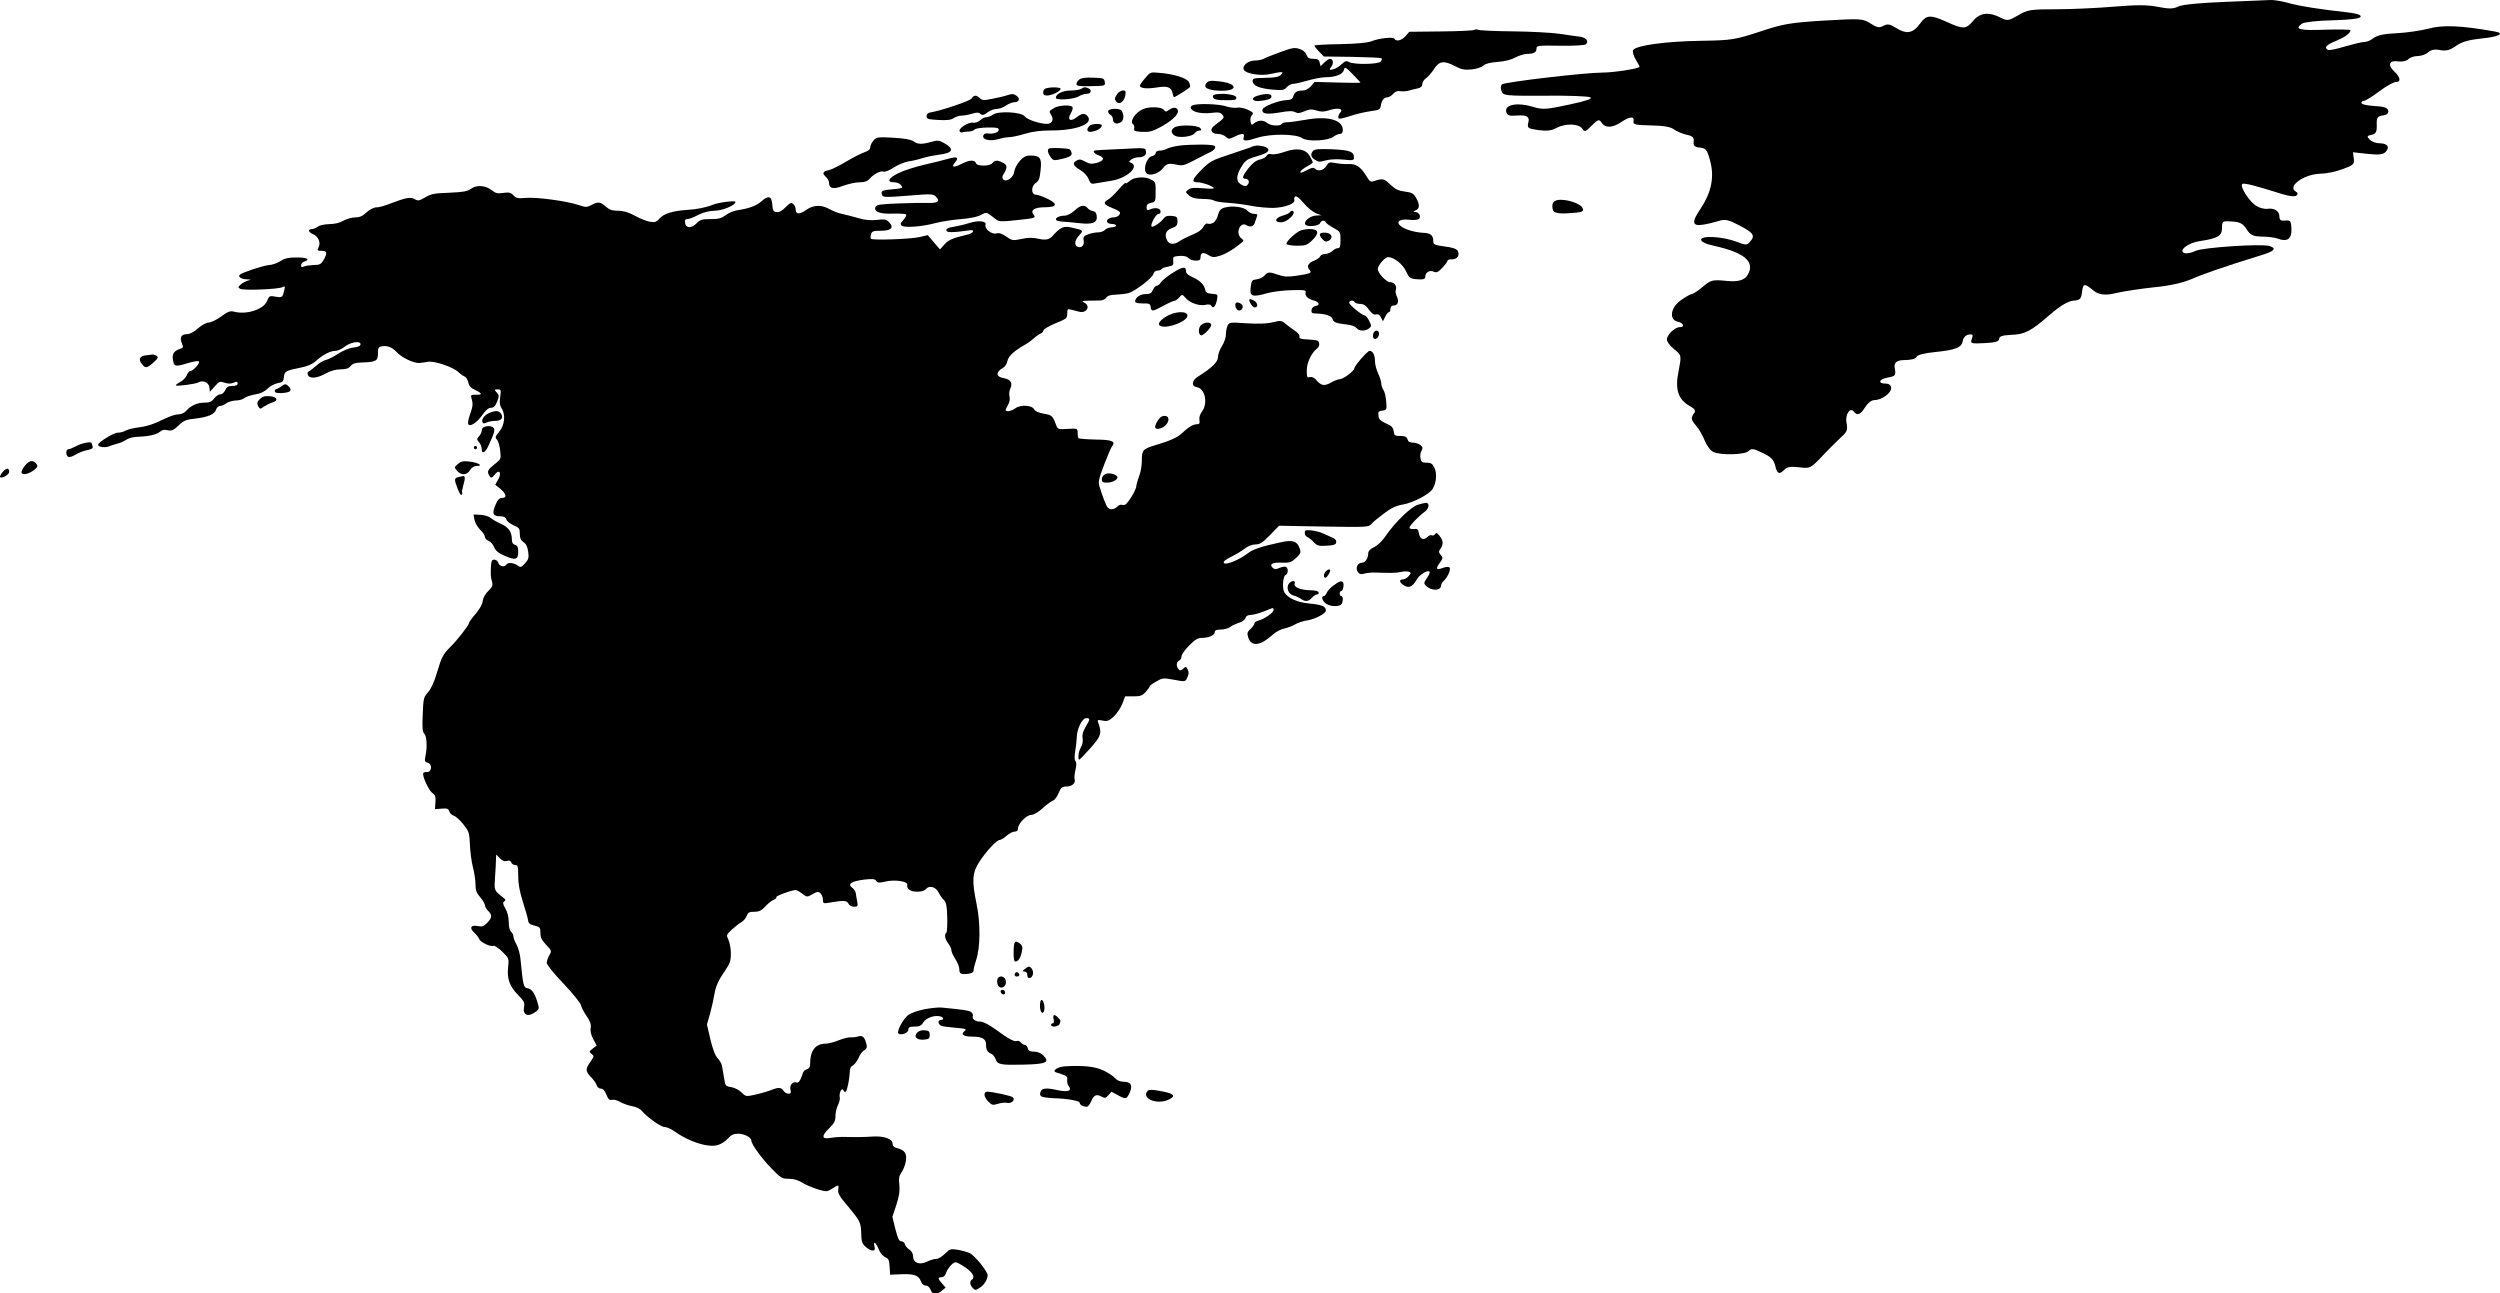 <?xml version="1.0" encoding="UTF-8"?>
<svg id="Calque_2" data-name="Calque 2" xmlns="http://www.w3.org/2000/svg" viewBox="0 0 719 371.99">
  <defs>
    <style>
      .cls-1 {
        stroke-width: 0px;
      }
    </style>
  </defs>
  <g id="Calque_1-2" data-name="Calque 1">
    <g>
      <path class="cls-1" d="M639.84.55c-7.08.27-12.11.75-13.29,1.29-1.49.75-2.67.75-5.9.14-2.99-.61-6.13-.61-12.66-.07-4.72.41-12.27.75-16.67.75-7.24,0-8.26.14-10.93,1.76-2.83,1.63-3.07,1.63-5.11.61-3.3-1.69-5.9-1.36-7.79.95-2.04,2.44-2.83,2.51-7.55.34-4.8-2.17-5.9-2.1-7.79.54-1.97,2.71-3.85,3.05-6.76,1.22-1.81-1.15-2.52-1.29-3.7-.68-1.18.68-1.89.54-3.77-.68-2.2-1.36-2.67-1.42-13.29-.81-9.83.61-11.8.95-18.48,3.18-7,2.3-8.1,2.51-16.91,2.64-10.22.14-18.95,1.36-19.58,2.71-.16.47.16,1.69.79,2.71s1.1,1.9,1.1,2.03c0,.54-7.47,1.69-10.7,1.69-4.95,0-28.08,2.71-28.86,3.39-.39.27-.47,1.15-.16,1.9.47,1.36,1.02,1.42,12.5,1.36,6.53-.07,12.43.14,13.05.47.71.41-1.34,1.08-6.13,2.1-6.61,1.42-7.55,1.49-10.46.61-4.17-1.29-7.94-.68-7.63,1.29.24,1.22.71,1.42,3.54,1.22q3.38-.27,2.91,1.76c-.47,1.9-.31,1.97,2.83,2.44,2.44.34,3.85.14,5.19-.61,2.52-1.36,6.29-1.29,7.39.14.71,1.08.94,1.02,2.75-.81s2.12-1.9,2.83-.88c1.02,1.63,3.15,1.56,5.66-.14,2.44-1.63,3.85-1.76,3.54-.27-.24.95.63,1.15,4.95,1.22,3.62.07,5.74.41,6.68,1.15.87.61,2.52,1.29,3.7,1.56,1.73.34,2.12.81,1.97,1.97s.24,1.56,1.81,1.69c1.73.2,2.12.68,2.99,4.07,1.18,4.54.24,8.88-2.75,13.42-2.75,4-2.52,5.22.71,4.68,1.34-.2,3.46-.75,4.56-1.08,1.65-.54,2.67-.34,5.66,1.22,4.17,2.17,4.8,2.98,3.3,4.68-.94,1.15-1.18,1.15-4.01.07-4.01-1.49-10.14-1.83-10.14-.54,0,.54,1.49,1.29,3.54,1.69,9.12,2.03,12.11,4.68,9.83,8.47q-1.26,2.17-5.82,1.69c-4.33-.41-4.64-.34-7.08,1.69-1.34,1.15-2.83,2.1-3.22,2.1-.31,0-1.73.81-3.07,1.76-2.99,2.1-3.46,5.62-.87,6.17,1.73.41,2.12,1.56.55,1.56-1.42,0-3.7,2.24-3.7,3.59,0,.61.94,1.83,2.12,2.78,2.12,1.69,2.12,1.76,1.26,6.23-1.1,5.29-.16,8.2,3.22,10.1,1.65.95,1.81,1.36,1.02,2.37-.71,1.08-.63,1.63.71,3.18.94,1.02,2.04,3.05,2.6,4.47.55,1.36,1.65,2.85,2.44,3.18,2.2,1.02,9.12.81,10.14-.27.79-.81,1.42-.75,4.01.54,2.36,1.08,3.22,1.97,3.62,3.59.55,2.44,1.18,2.78,2.67,1.22.79-.81,1.89-.95,4.25-.68,3.15.41,3.3.34,6.92-3.52,2.04-2.17,4.56-4.61,5.43-5.42,1.34-1.15,1.65-1.97,1.26-3.86-.47-2.44,1.1-4.68,2.2-3.12.87,1.15,1.89.75,3.15-1.36.71-1.15,1.81-2.03,2.6-2.03,2.12,0,4.88-1.97,4.88-3.46,0-.81-.55-1.29-1.57-1.29-2.44,0-1.89-1.36.71-1.76,2.12-.41,2.28-.61,1.89-2.71q-.47-2.3,2.75-2.3c1.89,0,3.3-.34,3.54-.95.24-.54,2.36-1.08,5.35-1.36,5.98-.61,7.63-1.29,7.94-3.25.16-.88.87-1.63,1.65-1.76,1.18-.2,1.42,0,.94,1.22-.47,1.36-.31,1.42,3.7,1.22,3.07-.14,4.17-.47,4.17-1.22s.94-1.02,3.38-1.15c4.01-.14,5.66-.95,11.32-5.9,2.83-2.44,5.11-3.79,6.61-3.93,1.97-.14,2.28-.54,2.52-2.44.31-2.64.63-2.64,3.38-.41q2.12,1.76,6.29.68c2.36-.54,7.31-1.29,11.09-1.69,4.4-.41,8.18-1.29,10.62-2.3,3.38-1.49,9.36-3.59,20.13-6.91,3.85-1.15,4.56-1.97,2.44-2.64-2.28-.75-19.5.41-21.39,1.42-1.02.54-2.44.81-3.07.61-1.97-.68,1.02-2.98,4.4-3.46,5.11-.75,6.37-1.49,6.37-3.73,0-2.03.16-2.1,2.91-1.9,2.28.14,3.15.61,4.17,2.24,1.1,1.69,1.81,2.03,4.4,2.1,1.65,0,3.7.27,4.4.54,2.83,1.08,4.17.2,4.09-2.64-.08-2.37-.31-2.71-1.81-2.51-1.18.14-1.65-.14-1.65-1.15,0-1.56-1.42-2.51-3.38-2.24-.79.14-2.28-.2-3.22-.81-1.89-1.02-4.88-5.62-4.09-6.3.39-.41,3.46.34,11.4,2.85,2.12.68,3.77.81,4.17.47.47-.41.47-.81-.08-1.08-2.75-1.49,2.12-5.08,7-5.22,1.49,0,4.33-.54,6.29-1.29,3.07-1.08,3.54-1.42,3.3-3.05l-.24-1.83,4.25.47c3.3.34,4.4.2,5.19-.61,1.26-1.36.47-2.44-1.81-2.44-1.02,0-2.28-.47-2.83-1.08-.87-.88-.79-1.08.55-1.36,1.26-.27,1.57-.88,1.49-2.85-.08-2.1.24-2.51,1.73-2.71,1.18-.14,1.73-.61,1.57-1.36-.16-.88-1.26-1.22-4.01-1.36-2.04-.14-3.7-.47-3.7-.88,0-.34.31-.61.71-.61.47,0,2.44-1.22,4.4-2.71s4.17-2.71,4.8-2.71c1.57,0,1.34-1.36-.55-3.12-1.97-1.83-1.26-3.25,1.34-2.78,1.02.14,2.28-.14,2.75-.61.47-.54,1.73-.95,2.75-.95.94,0,2.36-.47,2.99-1.08.87-.75,1.97-.95,3.54-.61,1.65.27,2.75,0,4.48-1.22,1.57-1.15,3.77-1.76,7-2.1,5.19-.47,7.24-1.49,4.25-2.03-9.83-1.76-15.18-1.97-19.27-.81-2.12.54-6.21,1.15-9.04,1.29-3.62.14-5.66.61-6.61,1.36-.71.61-1.89,1.15-2.67,1.15-.71,0-3.22.61-5.58,1.29-2.36.75-4.56,1.15-4.88,1.02-1.26-.68-.55-1.49,2.36-2.64,2.67-1.15,4.01-2.17,4.09-3.05,0-.2-3.38-.27-7.47-.14-7.31.27-8.81-.14-6.45-1.76.55-.41,4.56-.88,8.81-.95,5.03-.14,7.86-.47,8.02-1.02.24-.47-1.02-.95-3.46-1.22-8.02-.88-14.16-1.83-17.46-2.78-1.97-.54-4.25-.88-5.11-.81-.94.07-6.76.27-13.05.54Z"/>
      <path class="cls-1" d="M423.93,8.61c-.23.19-4.47.38-9.49.43l-9.12.1-1.09,1.25c-1.14,1.3-2.69,1.63-3.19.77-.36-.62-4.38-.19-6.66.72-1.09.43-4.24.72-9.03.82-4.01.05-7.34.24-7.34.43s.64.96,1.37,1.73l1.37,1.39,8.03.1c4.42.1,8.26.24,8.48.38s.18.58-.14.96c-.64.82-7.75.96-9.17.14-.73-.43-1.14-.29-2.14.67-.64.62-1.78,1.34-2.55,1.49q-1.32.34-.5-.62c.87-1.01.73-2.45-.27-2.45-.27,0-1,.48-1.6,1.06l-1.09,1.06-.27-1.06c-.18-.82-.59-1.06-1.78-1.06s-1.64-.24-2.01-1.15c-.23-.72-1-1.39-1.96-1.68-1.37-.48-2.1-.38-5.47.86-2.14.77-4.29,1.63-4.79,1.92s-1.64.53-2.51.53c-2.14,0-3.92,1.54-3.24,2.74.68,1.15,5.2,1.78,7.8,1.1,1.05-.24,2.28-.48,2.74-.48.73,0,.73.05.05.77-.55.58-1.69.82-4.42.86-3.19.05-3.69.14-3.69.86,0,1.34,1.82,2.16,5.52,2.5,3.1.29,3.51.19,4.29-.67.46-.53,1.28-.96,1.78-.96.55,0,2.46-.43,4.29-.96,1.78-.53,4.15-.96,5.25-.96,2.78,0,4.83-.86,5.15-2.11.23-.96.41-.86,2.51,1.25,1.23,1.3,2.23,2.35,2.23,2.45,0,.05-2.96.05-6.61-.05l-6.57-.19-1.09,1.25c-.68.77-1.6,1.25-2.42,1.25-1.6,0-2.23.43-2.65,1.68-.18.77-.68,1.01-1.96,1.06-2.42.14-6.7,1.82-6.89,2.74-.23,1.2,1.14,1.44,4.93.82,2.6-.48,3.79-.48,4.47-.1s1.32.34,2.65-.24c1.41-.62,2.05-.67,3.47-.24,1.37.43,2.19.43,3.92-.14,2.42-.72,3.97-.34,2.92.77-.27.29-.55.86-.55,1.25,0,.72.18.72,4.56-.62,1.37-.43,3.65-.91,5.02-1.1,2.23-.29,2.51-.48,2.65-1.54.23-1.54.91-2.4,1.92-2.4.41,0,1.14-.43,1.64-1.01.55-.62,1.23-.91,1.92-.77.64.14,1.78.05,2.55-.14.78-.24,1.96-.53,2.69-.67.82-.19,1.23-.62,1.23-1.25,0-.53.5-1.3,1.09-1.68.59-.43,1.64-1.63,2.28-2.64,1.46-2.3,2.87-2.5,6.11-.77,1.73.91,2.6,1.1,4.65.91,1.46-.14,2.87-.62,3.42-1.1.64-.58,1.96-.91,4.1-1.06,2.01-.14,3.92-.62,5.11-1.3,1.05-.53,2.55-1.01,3.28-1.01,1.96,0,2.78-.43,2.78-1.49,0-.91.36-.96,6.89-.86,4.29.05,7.07-.14,7.34-.43.91-.96,0-1.97-2.01-2.21-1.09-.14-3.69-.48-5.84-.82-2.14-.29-7.98-.62-13-.67s-9.53-.24-10.03-.43-1.09-.19-1.28.05Z"/>
      <path class="cls-1" d="M329.33,22.48c-.82.96-1.51,1.97-1.51,2.16,0,.77,2.05.96,4.79.53,3.1-.53,4.2-.14,4.61,1.58.14.67.32,1.2.41,1.2.36,0,4.38-2.54,4.61-2.93.14-.29-.05-.96-.36-1.49-.73-1.15-4.33-2.26-8.57-2.59-2.42-.24-2.55-.19-3.97,1.54Z"/>
      <path class="cls-1" d="M310.41,22.87c-.46.34-.82.91-.82,1.3,0,.53.78.67,3.56.62,4.88-.1,4.74-.05,4.56-1.3-.14-.96-.41-1.06-3.33-1.15-2.14-.1-3.47.1-3.97.53Z"/>
      <path class="cls-1" d="M346.98,23.88c-1.05,1.3.27,2.06,3.79,2.21,5.43.19,5.34-2.11-.14-2.69-2.51-.29-3.1-.19-3.65.48Z"/>
      <path class="cls-1" d="M300.83,25.41c-.46.1-.82.62-.82,1.15,0,.67.32.91,1.14.91,1.37,0,3.88-1.25,3.88-1.92,0-.48-2.69-.58-4.2-.14Z"/>
      <path class="cls-1" d="M310.95,25.55c-.36.24-1.73.48-2.96.48-2.33,0-4.33.96-4.33,2.11,0,.82,5.34.43,6.7-.48.55-.38,1.55-.67,2.19-.67,1.28,0,1.6-1.15.41-1.63-.96-.38-1.19-.34-2.01.19Z"/>
      <path class="cls-1" d="M321.17,27.23c-.59.91-.64,1.34-.23,1.87,1.09,1.39,2.74-.1,2.78-2.5,0-1.06-1.78-.62-2.55.62Z"/>
      <path class="cls-1" d="M289.52,27.43c-.64.24-2.46.67-4.06.96-2.46.53-2.96.48-3.65-.14-1.05-1.01-1.69-.96-2.42.1-.5.72-8.62,3.46-12,4.03-.55.1-.91.53-.91,1.06,0,.77.46.91,3.38,1.06,2.46.14,3.65,0,4.42-.53.59-.38,1.6-.72,2.28-.72s2.01-.24,2.96-.53c1.37-.43,1.92-.43,2.42,0,.59.53.96.43,2.05-.38.73-.58,1.92-1.01,2.65-1.01.68,0,1.92-.43,2.65-.96.78-.53,1.82-.96,2.37-.96,1.37,0,1.82-.96.82-1.78-.96-.72-1.32-.72-2.96-.19Z"/>
      <path class="cls-1" d="M348.81,27.67c0,.91,1.05,1.2,4.24,1.15,2.19,0,2.6-.14,2.51-.82-.18-1.1-6.75-1.44-6.75-.34Z"/>
      <path class="cls-1" d="M361.67,27.52c-1.96.62-1.64,1.68.41,1.54,2.55-.24,3.6-.62,3.6-1.34,0-.82-1.64-.91-4.01-.19Z"/>
      <path class="cls-1" d="M343.24,30.21c-1.41.38-.87,1.54.96,2.06,1,.29,2.92.38,4.24.19,2.01-.24,2.55-.14,3.1.53.68.86.73.86-2.33,3.17-1.41,1.06-.87,2.35,1,2.35.82,0,1.87.38,2.33.82.78.72.96.72,2.46,0,2.19-1.1,3.06-1.06,2.69.14s.46,1.25,4.1.1c3.69-1.15,10.95-1.1,12.68.14,1.6,1.1,7.34.82,9.03-.38.59-.48,1.41-.82,1.87-.82.55,0,.82-.38.82-1.1,0-2.93-4.24-4.13-10.63-2.98-2.19.38-4.56.72-5.29.72-.78,0-1.51.19-1.64.48-.41.72-3.15.58-4.15-.24-1.14-.91-2.46-.91-3.69,0-.87.67-.96.62-1.14-.48-.14-.62.05-1.44.41-1.82.55-.58.36-.77-1.19-1.54-1.05-.48-2.37-.72-3.06-.58s-2.19-.05-3.33-.43c-1.96-.62-7.53-.82-9.26-.34Z"/>
      <path class="cls-1" d="M303.11,31.12c-1.46.82-1.46.86-.73,2.06.78,1.3.14,2.45-1.32,2.45-2.19-.05-5.7-1.25-6.34-2.16-.87-1.25-7.48-1.63-9.08-.53-.59.43-1.51.77-1.96.77s-1.32.38-1.82.91c-.55.48-1.46.77-2.01.67-1.28-.24-4.15,1.58-3.88,2.4.09.34.5.48.82.38.36-.14,1.23-.24,1.92-.24.68-.05,1.41-.29,1.6-.58s1.82-.53,3.65-.58c2.55-.05,3.28.1,3.28.62,0,.82-1.51,1.3-3.19,1.1-.73-.1-1.14.14-1.28.67-.23,1.15,1.92,1.63,4.33.96,1.09-.34,2.55-.58,3.24-.58s2.69-.43,4.42-.96c2.23-.67,4.56-.96,7.66-.96,7.43,0,12.36-2.02,10.26-4.22-.78-.82-1.6-.72-3.1.48-1.78,1.39-2.74.62-1.6-1.2.41-.72.64-1.49.46-1.78-.41-.72-3.92-.58-5.34.29Z"/>
      <path class="cls-1" d="M328.79,31.36c-2.33.96-4.06,3.7-2.83,4.46.23.14.32.67.23,1.15-.18.67.14.82,2.28.96,2.01.1,3.01-.14,5.2-1.34,3.06-1.63,5.11-3.46,5.11-4.56s-1.14-1.39-2.42-.53c-1,.72-1.19.72-1.69.05-.64-.82-4.1-.96-5.88-.19Z"/>
      <path class="cls-1" d="M318.71,32.03c0,.43.32.86.68,1.01.36.19.68.72.68,1.2,0,1.2,1,1.63,2.23.96.91-.53,1.05-2.06.32-3.31-.5-.86-3.92-.77-3.92.14Z"/>
      <path class="cls-1" d="M313.32,36.21c-1.09,1.15-.64,1.97.91,1.63,1.51-.29,2.65-1.1,2.65-1.78,0-.62-2.92-.53-3.56.14Z"/>
      <path class="cls-1" d="M337.77,36.64c-1.09.67-1.05,1.73.14,2.4,1.32.72,5.02.24,5.66-.72.32-.43.91-.77,1.37-.77.64,0,.68-.14.23-.72-.68-.86-6.11-1.01-7.39-.19Z"/>
      <path class="cls-1" d="M251.25,40.38c-.5.53-.96,1.44-.96,1.92,0,.67-.5,1.1-1.69,1.49-.96.34-3.33,1.54-5.25,2.69-1.96,1.2-4.2,2.26-4.93,2.45-1.82.34-2.05.91-.91,1.92.5.48.91,1.2.91,1.63,0,1.78,1.23,2.06,4.06.96,1.46-.53,3.56-1.01,4.7-1.01,1.51,0,2.28-.29,2.92-1.01,1.19-1.39,3.19-2.4,4.01-2.06.41.14,1.69-.34,2.87-1.15,1.23-.77,3.1-1.58,4.24-1.78,1.14-.14,2.96-.58,4.1-.96,1.14-.34,3.19-.77,4.56-.96,4.2-.48,4.74-1.58,1.64-3.36-1.41-.82-1.87-.86-3.69-.34-2.74.77-3.92.72-5.15-.19-.68-.48-2.55-.82-5.75-1.01-4.38-.24-4.79-.19-5.7.77Z"/>
      <path class="cls-1" d="M339.23,41.87c-1.41.19-2.96.58-3.51.86-.55.34-1.51.58-2.14.58-.73,0-1.19.29-1.19.67s-.5.82-1.14.96c-1.51.38-2.55,3.79-1.55,4.85.91.96,3.51.19,4.74-1.39,1.09-1.39,1.69-1.54,4.06-1.01,1.6.34,2.23.14,5.25-1.44,1.92-1.01,3.97-2.06,4.61-2.35.64-.34,1.14-.86,1.14-1.25,0-.58-.78-.72-3.88-.77-2.14,0-5.02.1-6.39.29Z"/>
      <path class="cls-1" d="M359.76,42.35c-.64.19-3.51,1.2-6.39,2.16-4.83,1.58-5.43,1.92-7.89,4.37-2.65,2.74-2.92,3.55-1.05,3.55,1.28,0,3.97.91,4.61,1.58.32.29-.73.34-2.96.14-2.65-.24-3.65-.14-4.33.38-.87.67-.87.72.23,1.68.87.72,1.78.96,3.92,1.01,1.51,0,2.92.19,3.19.43.23.24,1.96.53,3.83.67,1.87.1,4.97.48,6.84.86s4.74.62,6.39.62c3.38-.1,6.48-1.25,6.11-2.3-.14-.38,0-.82.27-1.01.32-.19,1.32.58,2.46,1.97,1.05,1.25,2.65,2.54,3.51,2.88l1.55.58-1.41.05c-1.73.05-3.65,1.54-3.28,2.5.32.91,3.97.62,4.33-.34.27-.77,1.37-.91,1.6-.19.09.24,1.05.96,2.19,1.58,2.01,1.1,2.05,1.2,2.05,3.5,0,1.87-.14,2.35-.78,2.35-.41,0-1.14.38-1.6.86-.5.43-1.41.82-2.05.82s-1.28.29-1.41.67-1,.96-1.87,1.3c-1.64.62-2.1,1.68-1.14,2.69.73.77.09,1.01-3.69,1.58-2.65.38-3.65.34-5.29-.24-2.65-.91-3.06-.91-4.01.19-.46.53-1.46,1.01-2.28,1.1-1.23.14-1.46.34-1.64,1.82-.5,3.17.18,3.46,4.88,2.11,1.46-.38,4.56-.77,6.84-.82,3.69-.1,4.2,0,4.01.67-.27.91.59,1.82,2.33,2.3,1.6.43,1.92,1.34.55,1.58-.64.1-1.09.53-1.19,1.15-.09.82.14,1.01,1.37,1.01,2.69.1,4.42.67,4.7,1.63.32.96.91,1.15,4.33,1.58,1.09.1,2.23.58,2.55.96.64.91,2.46,1.01,3.56.14.78-.62.78-.72.09-2.16-.41-.86-.96-1.54-1.19-1.54-.78,0-4.56-3.07-4.56-3.7,0-.72,1.19-.86,1.6-.14.14.24.87.48,1.55.48.96,0,1.64.43,2.51,1.63.82,1.15,1.41,1.58,2.05,1.39.59-.14,1.05.1,1.41.86l.59,1.1.64-1.3c.32-.72.82-1.3,1.05-1.3.27,0,.46-.43.46-.96,0-.62.32-.96.91-.96,1.23,0,1.64-1.2.91-2.64-.32-.62-.46-1.49-.27-1.97.36-1.01-.5-2.11-1.64-2.11s-3.56-2.64-3.56-3.79c.05-1.06,2.05-3.41,3.01-3.41,1.64,0,4.24,2.06,5.15,4.13.82,1.78,1.09,2.02,2.74,2.21,2.19.19,2.78.05,2.78-.82,0-1.1,1.28-1.87,2.37-1.34.82.38,1.28.19,2.51-1.1.82-.86,1.51-1.82,1.51-2.06s.55-.43,1.19-.38c1.51.1,2.46-1.2,1.73-2.45-.36-.58-1.46-.96-3.74-1.25-2.87-.38-3.28-.58-3.28-1.44,0-1.82-.78-2.45-3.06-2.5-1.19-.05-3.19-.43-4.38-.91-3.74-1.44-3.33-3.26.55-2.83,1.19.14,2.37.05,2.69-.19.82-.58.18-2.02-1-2.06q-.96,0,.09-.43c1.23-.53,1.28-1.68.14-3.65-.73-1.25-1.23-1.54-3.24-1.78-1.87-.24-2.74-.67-4.2-2.06-1.82-1.73-2.1-1.78-4.79-.91-.82.29-1.19,0-2.14-1.63-1.55-2.54-2.96-3.46-5.11-3.31-1,.05-2.65-.1-3.69-.29-1.73-.34-1.96-.24-2.65.86-.82,1.3-2.42,1.63-3.28.72-.36-.38-1.05-.24-2.42.53-1.28.72-1.87.82-1.73.38.09-.34.96-1.01,1.87-1.49s1.69-1.06,1.69-1.2c0-.19-.41-1.01-.87-1.82-1.19-2.06-3.65-2.45-7.25-1.2-1.46.53-3.15.82-3.74.67-.68-.19-1.14-.05-1.46.48-.18.43-1.09.91-1.92,1.06-1.05.24-2.05,1.01-3.19,2.4-1.78,2.26-2.05,3.12-1,3.12.96,0,1.37.91.73,1.68-.41.53-.78.53-1.64.14-1.73-.86-1.82-2.45-.32-5.04,1.14-1.92,1.69-2.35,3.6-2.93,3.47-1.06,4.29-1.44,4.29-2.21,0-.34-.64-.77-1.41-.96-1.73-.34-2.14-.34-3.6.19Z"/>
      <path class="cls-1" d="M301.6,42.78c-.46.43-.18,1.39.59,2.45.78,1.01.91,1.01,3.42.43,1.92-.48,2.6-.86,2.6-1.49,0-.43-.27-.96-.55-1.2-.64-.38-5.75-.58-6.07-.19Z"/>
      <path class="cls-1" d="M321.9,42.88c-3.65.14-6.75.34-6.93.38-.87.14-.23.96,1.05,1.44,1.82.67,1.51,1.58-.68,2.16-1.37.38-2.01.29-3.24-.38-1.19-.67-1.69-.77-2.46-.29-1.32.72-1.05,1.44,1.09,2.74,1,.58,2.01,1.68,2.33,2.54.59,1.39.78,1.54,2.1,1.25.82-.14,2.78-.43,4.38-.72,4.52-.67,8.3-4.13,5.75-5.18-.68-.29-.68-.38.09-.96.46-.34,1.32-.62,1.96-.62,1.6,0,2.46-.67,2.23-1.68-.18-1.1.14-1.1-7.66-.67Z"/>
      <path class="cls-1" d="M377.68,43.36c-.87.96-.73,1.78.5,2.59.96.67,1.41.67,3.1.19,1.19-.34,3.19-.43,5.06-.24,2.78.29,3.06.24,3.06-.62,0-1.68-1.23-2.11-6.29-2.35-3.6-.14-5.02-.05-5.43.43Z"/>
      <path class="cls-1" d="M293.3,46.29c-.78.86-1.51,2.21-1.6,3.02-.18,1.73-2.28,3.22-3.15,2.3-.41-.43-.36-.86.23-1.78,1-1.68.91-2.45-.41-3.07-1.55-.77-2.28-.72-2.96.14-.36.43-1.32.72-2.51.72-1.32,0-2.05-.24-2.23-.72-.36-1.01-1.92-.91-4.24.29-2.23,1.15-2.96.91-1.73-.53,1.19-1.39.5-1.73-1.96-1.01-1.19.34-4.29,1.15-6.93,1.73-2.65.62-5.97,1.68-7.39,2.4-2.87,1.39-3.51,2.64-1.37,2.64,1.19,0,2.37.72,2.37,1.49,0,.19-1.23.43-2.74.53-3.01.24-3.42.48-3.01,1.58.27.82.5.82,11.49-.05,2.65-.19,3.42-.05,4.01.58,1.28,1.3.59,1.87-2.05,1.82-1.37-.05-5.29,0-8.76.14-5.11.19-6.39.38-6.57,1.01-.55,1.39,1.23,2.06,4.97,1.92,1.92-.05,3.65.05,3.83.24s-.14.91-.78,1.58c-.91,1.01-.96,1.3-.41,1.68.91.62,5.88.24,9.58-.77,1.64-.43,4.93-.96,7.3-1.15,2.65-.19,4.93-.67,5.84-1.2,1.41-.77,1.6-.77,2.51-.1.55.43,1.41,1.06,1.92,1.44.73.58,1.73.62,5.47.19,5.7-.58,5.97-.67,5.25-1.58-1.05-1.3.23-2.16,3.19-2.16,3.6,0,3.88-.96.78-2.45-1.28-.62-2.74-1.15-3.24-1.15-1.46,0-1.55-2.35-.14-3.36.91-.62,1.19-1.3,1.41-3.7.41-3.46-.14-4.22-2.92-4.22-1.28,0-1.96.38-3.06,1.54Z"/>
      <path class="cls-1" d="M326.23,51.32c-.5.14-1.28.58-1.69,1.01-.46.38-.82.53-.82.29s-.91.62-2.05,1.92c-1.09,1.3-2.46,2.59-3.01,2.88-1.46.77-1.23,1.39.78,2.21,2.69,1.1,3.06,1.39,2.42,2.21-.27.38-.96.67-1.51.67-1.28,0-2.28.72-1.92,1.39.18.29.82.53,1.46.53.59,0,1.09.19,1.09.48,0,.24-.59.48-1.32.48s-1.55.34-1.87.72-1.19.72-1.96.72-2.05.24-2.92.58c-1.14.43-1.41.77-1.28,1.54.32,1.34-.36,2.35-1.41,2.11-1.32-.24-1.32-1.78.09-3.31,1.37-1.49,1.37-1.54-2.1-2.3-2.28-.53-3.28-.1-5.52,2.45q-1.23,1.44-3.74.82c-1.96-.43-3.15-.43-5.15,0-2.51.53-2.74.48-4.38-.67-1.23-.86-2.05-1.15-2.92-.91-1.32.34-3.47-1.39-3.06-2.5.36-1.06-1.96-1.34-4.56-.53-1.32.43-3.33.91-4.52,1.1-1.51.19-2.19.53-2.19,1.01,0,.72,1.73.72,6.84,0,1.51-.19.87.91-.78,1.25-4.24,1.01-5.43,1.49-6.61,2.83l-1.28,1.44-1.78-2.06-1.73-2.06-2.23.53c-2.37.62-13.64,1.01-14.09.53-.18-.19-.18-.77,0-1.3.23-.86.64-1.01,2.69-1.01,3.06,0,4.01-.86,2.55-2.4-.87-.91-1.32-1.01-3.56-.72-1.78.19-3.47.05-5.34-.53-1.51-.43-3.6-.96-4.65-1.2-1.05-.19-2.69-.82-3.65-1.39-2.37-1.3-4.65-1.25-6.75.29-1.87,1.3-2.96,1.25-2.96-.19,0-.53-.32-1.2-.68-1.54-.59-.53-.96-.38-2.23.91-1.05,1.06-1.87,1.54-2.6,1.39-.91-.1-1.09-.48-1.23-2.21-.18-2.4-1.09-2.69-3.15-.86-1.41,1.25-3.47,2.02-6.61,2.5-1.19.14-2.83.82-3.6,1.44-1.23.91-2.05,1.15-4.38,1.15-2.51,0-3.06.19-4.06,1.25-1.46,1.49-3.1,1.39-3.28-.19-.14-.77.09-1.06.68-1.06.46,0,1.87-.53,3.1-1.2,1.55-.77,3.06-1.15,4.7-1.2,2.28,0,6.02-1.58,6.02-2.54,0-.48-4.97.14-6.66.86-1.64.72-4.65,1.3-7.25,1.44-3.97.24-6.7,1.06-7.84,2.4-1,1.1-1.41,1.25-2.83,1.01-.91-.14-2.87-.91-4.33-1.73-1.87-1.01-3.33-1.44-4.88-1.44-1.64,0-2.51-.29-3.51-1.2-1.6-1.39-2.19-1.49-4.15-.43-1.32.67-1.64.67-3.6,0-3.38-1.15-12.22-2.35-15.23-2.06-2.33.19-2.83.1-3.56-.72s-1.23-.96-2.92-.72c-1.64.24-2.23.1-3.19-.67-1.82-1.49-4.47-1.73-6.07-.53-1.05.77-2.19.96-6.29,1.15-4.24.14-5.29.34-6.93,1.34-1.73,1.01-2.1,1.06-3.06.48-1.23-.67-2.46-.43-7.21,1.39-1.46.58-3.15,1.01-3.83,1.01s-1.87.62-2.78,1.44c-1.09,1.06-2.01,1.44-3.24,1.44-.96,0-2.46.43-3.42.96-1.05.62-2.6.96-4.06.96-1.41.05-2.78.34-3.28.72s-1.28.72-1.73.72c-1.19,0-1,.91.32,1.44,1.55.62,2.33,2.45,1.64,3.79-.5.91-.41,1.01.87,1.01,1.6,0,1.73.58.55,2.64-.73,1.25-1.14,1.44-2.87,1.44-1.09.05-2.37.24-2.78.43-.59.29-.82.19-.82-.34,0-.43.41-.91.91-1.06,1.87-.62.82-1.2-2.14-1.2-2.37,0-3.47.24-4.7,1.06-.87.58-2.42,1.1-3.42,1.15-1.6.14-7.71,2.16-8.3,2.78-.55.58.5,1.25,2.05,1.3,1.23.05,1.41.14.55.29-.59.14-1.6.62-2.19,1.1-.91.82-.96.91-.27,1.34.91.53,11.04.14,12.18-.48.68-.38.78-.29.5.91-.46,2.06-.59,2.16-2.51,1.82-1.69-.29-1.82-.24-2.42,1.2-.96,2.5-5.93,4.08-9.53,3.12-1.05-.29-1.73-.05-3.69,1.39-1.32.96-2.92,1.73-3.56,1.73-.68,0-2.01.72-3.1,1.68-1.23,1.1-2.37,1.68-3.24,1.68-1.6,0-2.1,1.01-1.37,2.69.41,1.01.36,1.25-.32,1.44-2.19.72-2.69,1.63-2.14,3.89.32,1.34.78,1.34,4.88.1,1.19-.34,2.33-.48,2.46-.29.41.43-1.6,2.74-2.42,2.74-.32,0-.82.53-1.05,1.2-.23.62-1.05,1.49-1.82,1.92-.73.38-1.37.86-1.37,1.01,0,.38,5.56-.34,6.48-.82,1.37-.77,3.01,0,3.19,1.39l.14,1.3,1.41-1.58c1.23-1.39,1.51-1.49,2.74-1.06.96.34,1.78.38,2.6.05,1-.43,1.23-.38,1.23.19,0,.48-.5.72-1.51.72-1.19,0-1.64.29-2.05,1.2-.32.67-.91,1.2-1.41,1.2s-1.28.53-1.78,1.2c-.73.96-1.32,1.2-2.78,1.2-2.1,0-3.92.82-5.25,2.35-.5.58-1.41,1.01-2.23,1.01-.78,0-2.42.53-3.69,1.15-3.56,1.73-5.29,2.3-8.03,2.64-1.37.19-2.96.58-3.51.91s-1.55.58-2.23.58c-1.19,0-5.61,2.74-5.66,3.46,0,.62,1.92.96,3.1.48.68-.29,1.82-.62,2.55-.82.68-.14,1.82-.67,2.46-1.1.68-.48,2.19-.86,3.51-.86,3.06-.1,5.29-.62,6.25-1.49.5-.48,1.23-.62,2.14-.38,1.14.24,1.64.05,3.1-1.34,1.51-1.44,2.14-1.73,4.93-2.02,3.65-.43,5.52-1.25,5.93-2.64.14-.53.64-.96,1.05-.96.46,0,1.28-.34,1.82-.77.59-.43,1.82-.77,2.74-.82.91,0,2.01-.29,2.42-.67s1.82-.82,3.1-1.06c1.6-.24,2.78-.82,3.65-1.68.68-.72,2.01-1.39,2.92-1.58,1.41-.24,1.64-.43,1.78-1.78.14-1.63.5-1.82,5.06-2.74,1.73-.34,3.15-.96,4.1-1.82,1.96-1.78,4.1-2.93,5.56-2.93.68,0,1.87-.53,2.65-1.15,1.73-1.39,4.65-1.87,4.65-.77,0,.48-.64.82-2.1.96-1.19.14-3.01.91-4.33,1.78-1.23.82-2.83,1.63-3.56,1.78-.78.19-2.01.96-2.83,1.73-.82.72-1.73,1.44-2.05,1.54s-.46.53-.27,1.01c.41,1.2,2.65,1.01,5.15-.38,1.41-.77,2.87-1.2,4.24-1.2,1.55,0,2.33-.24,2.92-.96s1.37-.96,3.15-1.01c4.1-.1,4.7-.43,4.7-2.59,0-1.63.14-1.92,1.09-2.06,1.69-.29,3.01.29,4.42,1.78,1.37,1.49,4.74,3.07,6.34,3.02.5-.05,1.64-.19,2.51-.34,1.87-.34,7.25,1.49,8.8,2.98.55.53,1.32,1.1,1.78,1.25.41.14.87.91,1.05,1.68.18,1.06.73,1.63,2.1,2.26,2.01.96,2.01,1.34-.09,1.3-1.23-.05-1.37.1-1.09,1.01.46,1.54.41,2.26-.41,4.61-.46,1.15-.68,2.4-.55,2.78.41,1.01,2.51-.34,4.15-2.69.91-1.3,1.73-1.97,2.42-1.97.78,0,1.23-.48,1.73-1.73.64-1.58.64-1.82-.09-2.64-.73-.86-.73-.91.27-.91s1,.14.73,2.16c-.23,1.58-.14,2.45.36,3.22,1.23,1.82.96,4.89-.64,6.77-1.19,1.44-1.23,1.68-.64,2.3.36.43.78,1.82.91,3.12.27,2.26.18,2.5-1,3.46-2.74,2.16-2.92,2.5-2.01,3.94.41.62.59.53,1.41-.43,1.32-1.73,2.14-.62,1.05,1.34l-.87,1.54,1.51,1.2c1.69,1.44,1.92,2.59.46,2.59-.78,0-1.28.53-1.87,1.97-1.09,2.45-.78,3.31,1.23,3.31,1.14,0,1.64.24,1.87.91.14.53,1.09,1.25,2.05,1.68,1.64.67,1.82.91,1.82,2.45,0,1.2.27,1.87,1.09,2.4.73.53,1.14,1.34,1.32,2.78.23,1.73.09,2.21-.91,3.31-1.09,1.2-1.28,1.25-2.14.62-1.09-.82-2.83-.96-3.24-.24-.5.82-1.96.53-2.28-.48-.14-.53-.68-.96-1.19-.96-.68,0-.87.38-.96,2.02-.09,2.74-.09,2.83.32,4.32.27,1.1.09,1.54-1.09,2.69-.87.82-1.46,1.92-1.6,2.88-.09.96-.87,2.3-2.05,3.7-1,1.15-1.87,2.35-1.87,2.59,0,.62-3.47,5.09-5.56,7.1-1.87,1.87-2.37,2.83-3.56,6.86-.87,2.98-1.78,4.94-2.65,5.95-1.28,1.39-1.37,1.78-1.55,6.38-.18,3.89-.09,5.04.46,5.57.73.77.87,3.89.32,6.48-.27,1.39-.23,1.63.64,1.87,1.46.38,1.19,2.83-.27,2.69-.64-.1-1.05.14-1.05.53,0,1.3,1.87,5.09,2.78,5.57.68.43.87.96.78,2.54l-.14,2.02,1.92-.14c1.55-.14,1.92,0,2.19.77.14.53.73,1.1,1.28,1.25s1.78,1.25,2.74,2.45c1.64,2.06,1.78,2.4,1.92,5.9.09,2.02.46,4.94.87,6.48s.73,3.74.73,4.89c0,1.68.27,2.5,1.37,3.74.78.91,1.37,1.97,1.37,2.35s.41,1.1.91,1.58c1.23,1.15,1.14,1.97-.27,3.41-.96,1.01-1.41,1.2-2.69.96-2.01-.43-2.55.53-1.05,1.87.59.53,1.23,1.34,1.41,1.82.32.91,3.24,2.35,4.1,1.97.32-.1,1.46.62,2.55,1.68,1.96,1.92,1.96,1.97,1.69,4.46-.36,3.36.41,5.52,2.87,8.01,1.64,1.68,1.92,2.21,1.73,3.31-.5,2.54,1.19,3.22,3.51,1.39.87-.67.87-.86.27-2.78-.78-2.54-1.6-3.7-2.92-3.89-1-.14-1.19-.91-1.92-8.49-.14-1.44-.68-3.26-1.14-4.08s-.87-1.82-.87-2.26-.32-1.06-.68-1.39c-.41-.38-.68-1.44-.68-2.83s-.36-2.83-.96-3.84c-.73-1.3-.82-1.73-.32-2.06.46-.34.41-.58-.32-1.1-2.65-2.11-2.6-1.97-2.33-5.9.14-2.02.27-4.32.27-5.09l.05-1.39,1.05,1.06c.78.77,1.41,1.01,2.05.77.64-.19,1.05-.05,1.23.43.14.43.68.77,1.14.77.78,0,.87.38.87,3.17,0,2.26.41,4.41,1.32,7.34.73,2.26,1.41,4.65,1.51,5.33.09.91.5,1.25,1.87,1.58,1.55.38,1.69.58,1.69,2.11,0,1.3.36,2.06,1.64,3.41,1.6,1.68,1.64,1.78.91,3.02-.41.72-.73,1.68-.73,2.21,0,.48,2.1,3.12,4.74,5.85,2.65,2.78,4.88,5.57,5.06,6.19.14.67.91,2.16,1.69,3.26,1.05,1.54,1.32,2.4,1.14,3.41-.14.86.09,1.97.73,3.17l1,1.87-1.14.86c-1.09.86-1.09.96-.32,1.54.78.62.73.72-.36,2.3-1.46,2.06-1.46,2.64.18,4.37.78.77,1.51,1.82,1.64,2.35.18.53.68.96,1.19.96.64,0,1.14.58,1.6,1.73.55,1.34.87,1.68,1.6,1.49.5-.14,1.6.14,2.37.62.82.48,2.37,1.01,3.42,1.2,1.09.19,2.33.77,2.74,1.3,1.51,1.82,5.52,4.7,6.61,4.7.59,0,1.87.53,2.83,1.25,4.24,3.02,9.67,4.75,12.45,3.94.96-.24,2.23-1.1,2.92-1.87.96-1.06,1.64-1.39,2.96-1.39,1.78,0,3.79,1.06,3.79,1.97,0,1.01,2.92,5.09,5.75,7.97,2.74,2.83,3.06,3.02,5.02,3.02,1.37,0,2.69.38,3.69,1.01.82.58,2.78,1.39,4.33,1.92,2.78.86,2.87.86,4.38-.05,1.92-1.25,2.05-1.2,1.82.24-.18.96.32,1.87,2.51,4.46,3.79,4.51,4.01,4.99,4.1,8.11.05,2.3.23,2.93,1.23,3.84.64.58,1.51,1.1,2.01,1.1.68,0,.78-.24.55-1.25-.41-1.73.5-1.01,1.32,1.06.36.91,1.14,1.82,1.78,2.11.96.38,1.14.82,1.28,2.74l.14,2.3,3.28-.14c3.65-.14,4.97.34,5.61,2.11.27.72.78,1.15,1.37,1.15s1.09.48,1.37,1.2c.5,1.44,1.78,1.54,3.24.29l1.09-.91-1-1.15c-1.28-1.44-1.32-1.82-.18-1.82.5,0,1-.43,1.19-.91.41-1.49,2.05-3.41,2.87-3.41.36,0,1.69.72,2.92,1.58,2.05,1.44,2.74,2.78,1.73,3.46-.68.43-.55,1.49.27,2.35.64.72.82.72,2.01-.05,1.23-.72,2.28-2.4,2.28-3.6,0-1.1-3.79-5.76-5.2-6.38-.78-.34-2.37-.77-3.51-.96-1.96-.29-2.23-.19-3.56,1.15-.82.82-1.92,1.49-2.55,1.49-.59,0-1.82.38-2.69.82-2.1,1.01-3.92.34-3.92-1.54,0-.72-.41-1.49-1.09-1.97-.64-.38-1.19-1.1-1.28-1.54s-.55-.82-1-.82c-.68,0-1-.72-1.73-3.5l-.87-3.55,1.14-3.41c.82-2.59,1.05-4.03.87-5.76-.23-1.87-.09-2.59.64-3.65.5-.72,1.09-2.16,1.23-3.22.36-2.16-.36-3.17-2.55-3.74-.87-.19-1.28-.62-1.28-1.25,0-1.39-2.42-2.26-5.7-2.06-2.6.19-4.88.19-8.76.1-.96,0-2.46.14-3.38.29-2.55.48-2.69-.53-.46-2.69,1.51-1.49,1.87-2.16,1.87-3.55,0-.96.32-2.4.73-3.22s.64-1.82.5-2.3c-.09-.43,0-1.2.23-1.68.36-.67.55-.72.87-.19.18.34.5.53.64.34.46-.48,1.09-3.74,1.14-5.52,0-1.06.27-1.73.96-2.06.5-.34,1.23-1.3,1.6-2.16.36-.91,1.05-1.87,1.6-2.16.73-.43.87-.82.64-1.82-.46-1.92-1.14-2.54-2.23-2.21-.55.19-1.51.34-2.19.29s-2.28.34-3.56.86-2.92.96-3.65.96c-3.01,0-4.56,1.97-4.56,5.81,0,.86-.27,1.34-.91,1.54-.5.14-1.05.62-1.19,1.15-.64,2.02-1.23,2.93-1.82,2.69-1.05-.43-2.05.77-1.73,2.06.23.91.09,1.15-.64,1.15-.5,0-1.19-.48-1.55-1.06q-.68-1.06-2.83-.19c-1.19.48-3.42,1.15-4.97,1.49-2.78.62-2.83.62-4.06-.58-.68-.72-2.01-1.39-2.96-1.54-1.69-.29-1.73-.38-2.1-2.69-.23-1.34-.5-2.88-.59-3.46s-.68-1.58-1.23-2.16c-.73-.72-1.41-2.59-2.1-5.42l-1-4.32.91-3.12c.46-1.73,1-4.08,1.19-5.28.41-2.54,1.14-4.22,3.24-7.25,1.28-1.87,1.55-2.69,1.55-4.7,0-1.39-.32-3.12-.68-3.94-.68-1.39-.68-1.44.96-2.98.91-.82,2.14-1.82,2.78-2.16.59-.34,1.28-1.15,1.51-1.82.36-.96.73-1.15,2.19-1.15,1.37,0,2.05-.34,3.1-1.49.73-.82,1.82-1.68,2.42-1.92s.96-.62.78-.77c-.27-.34,4.38-2.06,5.56-2.06.32,0,1.19.48,1.92,1.06,1.32,1.01,1.37,1.01,2.92.14,1.32-.77,1.69-.82,2.28-.29.41.38.73,1.2.73,1.82,0,1.1.14,1.2,1.73.91,4.24-.72,5.11-.67,5.61.24.23.53.96.91,1.6.91,1.09,0,1.19-.14.91-1.54-.18-.86-.36-1.97-.41-2.45-.09-.43-.55-1.15-1.05-1.49-1.37-1.06-.23-1.82,3.33-2.3,2.55-.29,3.19-.24,3.6.34.46.62.87.62,2.74.19,2.6-.62,6.43-.05,6.2.96-.23,1.2.91,1.97,2.87,1.97,1.19,0,2.14-.29,2.51-.77.96-1.15,2.83-.62,3.65,1.01.36.77,1.05,1.73,1.51,2.16.64.58.87,1.58.96,4.94.05,2.3-.05,4.32-.27,4.46-.64.43-.41,1.82.55,3.07.5.67.91,1.54.91,1.97s.5,1.58,1.14,2.54,1.14,2.3,1.14,2.93c0,1.3.46,1.54,2.55,1.3,1.05-.14,1.55-.43,1.55-1.01,0-.43.32-1.73.73-2.93,1.23-3.7,1.28-10.56.14-16.08-1.41-6.91-1.28-8.97.82-12.24,2.01-3.07,4.97-6.24,5.84-6.24.32,0,1.23-.53,1.96-1.2.78-.67,1.78-1.2,2.33-1.2.64,0,.96-.29.96-.91,0-1.39,2.46-3.89,3.79-3.89.73,0,2.01-.77,3.24-1.87,1.14-1.06,2.46-2.02,2.96-2.21.5-.14,1.28-1.15,1.69-2.21.68-1.63,1-1.87,2.28-1.87,1.55,0,2.69-1.01,2.33-2.11-.14-.34-.05-1.54.23-2.64.32-1.34.32-2.16,0-2.59-.32-.38-.32-1.34-.09-2.74.23-1.2.41-2.98.46-3.98,0-2.45,1.55-5.61,2.74-5.61s1.14.29-.23,2.59c-.78,1.34-1,2.3-.82,3.26.14.82-.05,1.78-.5,2.54-.73,1.2-1,3.79-.36,3.5.18-.1,1.64-1.63,3.24-3.41,3.01-3.46,3.19-4.18,2.1-7.2-.32-.77-.18-.86,1.23-.58,1.37.29,1.87.1,3.24-1.15.87-.86,2.01-2.5,2.46-3.65l.82-2.16h2.37c2.01,0,2.55-.19,3.56-1.3.64-.72,1.14-1.44,1.14-1.63,0-.14.82-.77,1.87-1.34,1.69-1.01,2.05-1.06,4.7-.58,3.79.72,3.69.72,4.29-.72.41-.86.41-1.49.05-2.16-.46-.91-.55-.91-1.28-.24-.59.58-.91.62-1.32.19-.78-.82-.68-2.16.14-2.5.36-.14.68-.67.68-1.2s.96-1.92,2.19-3.12c1.64-1.68,2.51-2.21,3.6-2.21,2.01,0,3.79-.77,3.79-1.68,0-.53.5-.72,1.73-.72.96,0,2.14-.34,2.65-.72.46-.38,1.6-.91,2.51-1.2.96-.29,1.78-.86,1.92-1.39.14-.58.64-.86,1.55-.91.73,0,2.42-.48,3.79-1.01,2.96-1.2,2.74-1.15,2.74-.34,0,.72-2.6,2.5-4.33,2.98-.64.14-1.14.53-1.14.77,0,.29-.5,1.01-1.14,1.63-1,.96-1.05,1.25-.64,2.54.91,2.69,3.56,2.3,7.12-.96.82-.72,2.23-1.49,3.19-1.68.91-.19,2.33-.72,3.06-1.15.78-.48,2.33-1.01,3.38-1.15,2.46-.38,5.56-2.02,5.56-2.88,0-1.2-1.14-1.68-4.79-2.02-3.47-.34-6.16-1.54-7.16-3.22-.64-1.06-.41-4.65.32-4.94.78-.34.91-1.92.18-2.35-.23-.19-1.05-.05-1.82.24-1.05.48-1.46.48-2.01,0-1.14-1.01-.05-1.63,2.69-1.49,2.19.1,2.69-.1,4.01-1.34s1.46-1.54,1.05-2.74c-.73-2.11-2.01-2.54-5.43-1.78-5.56,1.2-8.03,2.02-9.49,3.17-2.33,1.82-6.25,3.46-6.84,2.83-.36-.38.18-.86,1.96-1.78,1.37-.67,3.15-1.73,4.01-2.4.91-.72,2.14-1.2,3.1-1.2,1.23,0,2.01-.48,4.15-2.69l2.6-2.69,12.86.24c12.31.19,12.91.19,13.68-.72.41-.53,2.05-1.87,3.6-3.02,2.1-1.58,3.47-2.26,5.47-2.59,3.01-.53,7.66-2.98,8.57-4.51,1.09-1.82,1.28-4.46.5-6.09-.59-1.15-1-1.44-2.23-1.44-1.32,0-1.55-.19-1.78-1.3-.14-.72,0-1.68.32-2.16.41-.77.32-1.06-.36-1.63-.5-.38-1.46-.67-2.14-.67-.87,0-1.37-.29-1.55-.96-.23-.72-.68-.96-2.05-.96-1.6,0-1.78-.14-1.92-1.3-.09-.96-.55-1.54-1.51-1.97-2.46-1.15-2.74-1.39-2.87-2.64-.14-1.06.05-1.25,1.14-1.39,1.23-.14,1.28-.24,1.09-2.54-.09-1.3-.41-2.83-.78-3.36-.36-.48-.64-1.39-.64-1.92s-.41-1.82-.91-2.88-.91-2.64-.91-3.6c0-1.68-.64-2.88-1.55-2.88-.59,0-4.38,4.32-4.38,5.04s-3.19,3.12-4.24,3.12c-.41,0-1.55.43-2.55,1.01-1.96,1.06-2.74.86-4.29-.91-.5-.58-1.19-.86-1.73-.72-.78.24-.87,0-.87-1.92,0-2.21,1.32-5.04,3.01-6.33.41-.29.68-.96.55-1.49-.14-.77-.59-.91-3.01-1.06-2.23-.1-2.87-.29-2.65-.82.14-.38-.36-1.06-1.23-1.63-.82-.53-2.01-1.44-2.69-2.02-1.19-1.01-1.41-1.06-3.79-.48-1.73.43-4.1.48-7.48.29-4.7-.34-5.02-.29-5.47.62-.27.53-.5,1.73-.5,2.59,0,.91-.5,2.35-1.14,3.36-.64.96-1.14,2.4-1.14,3.17,0,1.39-1.87,3.17-5.79,5.61-1.78,1.1-1.92,2.78-.27,3.02,2.37.38,3.24,4.61,1.46,7.01-.59.82-.87,1.73-.73,2.45.14.96,0,1.2-.78,1.2-1.05,0-2.51.91-4.38,2.69-1.14,1.1-3.42,2.11-7.3,3.26-3.83,1.15-4.1,1.44-4.1,4.41,0,1.44-.32,3.41-.73,4.41-.36.96-.78,2.35-.87,3.07-.14,1.2-2.1,4.46-3.15,5.28-.23.14-.68.19-1,.05-.36-.14-.96.1-1.32.53-.91.91-2.23,1.01-2.83.14-.46-.62-1.51-3.36-2.28-5.95-.41-1.3-.23-2.16,1.32-6.24,1-2.59,2.01-4.99,2.28-5.28,1.14-1.44.09-1.92-4.7-1.97-2.55-.05-4.79-.24-4.93-.38s-.27-.86-.27-1.54c0-1.3-.05-1.3-2.83-1.15-2.78.19-2.87.14-3.38-1.2-.96-2.59-1.19-2.78-3.56-3.17-1.55-.29-2.46-.72-2.78-1.34-.59-1.1-3.88-1.3-5.29-.24-1.05.77-2.65,1.15-2.83.62-.05-.19.23-.86.64-1.54.46-.77.64-1.63.46-2.4-.18-.67-.09-1.63.18-2.21.82-1.63.14-2.78-1.87-3.12-2.28-.38-2.37-1.73-.14-2.98.55-.29,1.09-1.2,1.23-1.97.27-1.39,2.01-2.98,5.29-4.8.64-.34,1.69-1.15,2.33-1.73s1.51-1.2,1.96-1.34c.41-.19.78-.58.78-.91s1.55-1.25,3.42-2.02c3.19-1.3,3.42-1.44,3.42-2.78s.14-1.44,1.14-1.15c.64.14,1.64.43,2.28.58,2.14.58,3.38-1.63,1.51-2.59-.91-.43-.78-.53,1.23-.58,1.28,0,2.78-.05,3.42-.05.59-.05,1.37-.38,1.64-.82.36-.58,1.28-.82,2.78-.86,1.19-.05,2.83-.24,3.56-.43,1.92-.53,6.93-4.37,7.21-5.52.14-.58.64-.96,1.14-.96.55,0,1.05-.19,1.19-.43s1-.58,1.92-.72c1.41-.29,1.6-.48,1.46-1.63-.14-1.2,0-1.3,1.73-1.44,1.28-.1,2.14.1,2.6.58.41.43,1.32.77,2.1.77,1.09,0,1.41-.19,1.41-.91,0-1.39.73-1.63,2.23-.72,1.19.72,1.55.77,3.47.19,1.73-.53,4.65-2.35,6.61-4.18.14-.14-.14-.48-.59-.82-1.78-1.39-.32-4.94,1.51-3.74,1.05.67,2.1.34,2.42-.77.14-.43.36-1.2.55-1.68.27-.62.09-.82-.78-.82-.64,0-1.51-.43-1.92-.91-.91-1.06-4.29-1.54-6.52-.91-1.19.34-1.6.77-2.01,2.35-.55,1.82-1.64,2.64-3.06,2.26-.32-.1-.82.38-1.14,1.01-.32.72-1.46,1.54-3.06,2.16-1.37.58-3.01,1.39-3.65,1.82-1.51,1.15-3.06,1.1-3.65-.14-.87-1.68-.36-2.93,1.37-3.55,1.32-.48,1.6-.82,1.6-1.97,0-1.25-.18-1.39-1.69-1.54-1.19-.1-1.82.1-2.28.72-.78,1.15-3.1,2.69-3.47,2.35-.46-.53,1.23-3.65,2.01-3.65.41,0,.64-.34.55-.86-.18-.86-1.73-1.06-3.19-.34-.64.24-.82.1-.82-.67s.36-1.1,1.28-1.3c1.28-.29,1.32-.38,1.32-3.12.05-2.69-.05-2.93-1.28-3.55-1.28-.72-2.96-.82-4.74-.38Z"/>
      <path class="cls-1" d="M447.87,57.56c-1.28.24-1.64,1.15-1.28,2.78q.32,1.25,4.15,1.01c4.33-.24,4.97-.48,4.38-1.58-.68-1.34-5.06-2.69-7.25-2.21Z"/>
      <path class="cls-1" d="M308.99,60.59c-.96.86-2.1,1.44-2.87,1.44-1.55,0-2.83.72-2.33,1.3.23.19,1.14.38,2.05.43s3.06.24,4.7.43c3.69.43,5.11-.14,4.88-2.06-.09-.91-.46-1.34-1.14-1.44-.55-.1-1.23-.48-1.51-.86-.87-1.06-2.1-.82-3.79.77Z"/>
      <path class="cls-1" d="M370.93,61.07c-.14.24-1.09.67-2.05.96-2.23.62-2.51,1.92-.46,1.92,1.37,0,3.65-1.78,3.65-2.88,0-.62-.78-.62-1.14,0Z"/>
      <path class="cls-1" d="M373.62,66.49c-1.82,1.1-3.88,3.22-3.6,3.7.14.24,1.51.48,3.01.48,2.42,0,2.87-.14,4.38-1.58,2.14-2.11,1.87-3.22-.87-3.22-1.09.05-2.37.29-2.92.62Z"/>
      <path class="cls-1" d="M379.64,67.26c-.18.29.14.96.64,1.49.78.82,1.09.86,1.87.48,1.37-.82.91-2.11-.82-2.3-.78-.1-1.55.05-1.69.34Z"/>
      <path class="cls-1" d="M337,78.63c-1.32.86-2.74,2.02-3.1,2.54-.36.58-.91,1.01-1.23,1.01s-.82.53-1.09,1.2c-.41.96-.87,1.2-2.1,1.2-1.6,0-3.01,1.01-3.01,2.11,0,.38.73.58,2.19.58,1.87-.05,2.14.1,2.28,1.01.18,1.39.46,1.39,3.65-.34,1.51-.82,2.92-1.44,3.19-1.44s.91-.43,1.37-.96c.82-.96.87-.96,1.92.24,1.28,1.44,4.01,2.3,5.75,1.87.78-.19,1.32-.1,1.6.34.5.91,1.23.1,1.6-1.82.27-1.49.23-1.54-1.46-1.68-1.37-.1-1.82-.38-1.92-1.1-.27-1.44-1.46-2.69-3.6-3.65-1.41-.62-1.96-1.15-1.96-1.87,0-1.34-1.14-1.15-4.06.77Z"/>
      <path class="cls-1" d="M359.3,86.31c0,.77,1.05,2.11,1.6,2.11,1,0,.82-1.34-.18-1.92-1-.53-1.41-.62-1.41-.19Z"/>
      <path class="cls-1" d="M355.29,88.04c.09.62.5,1.15.96,1.25,1,.19,1.6-1.3.73-1.87-1.14-.77-1.87-.48-1.69.62Z"/>
      <path class="cls-1" d="M335.26,91.11c-1.96,1.25-2.51,2.3-1.37,2.69,2.05.77,7.62-1.44,7.62-2.98s-3.74-1.3-6.25.29Z"/>
      <path class="cls-1" d="M345.48,93.46c-.87.67-.91,2.69-.09,2.98.64.19,2.96-2.16,2.96-2.98,0-.91-1.78-.91-2.87,0Z"/>
      <path class="cls-1" d="M395.19,95.47c-.18.14-.32.72-.32,1.2,0,1.34,1.55.91,1.73-.48.14-1.01-.73-1.49-1.41-.72Z"/>
      <path class="cls-1" d="M41.95,102.19c-1.82.24-2.23,1.15-1.14,2.5,1.05,1.3,1.41,1.25,3.33-.43,1.32-1.2,1.46-1.49.91-1.92-.36-.24-.87-.43-1.14-.38-.23.05-1.14.14-1.96.24Z"/>
      <path class="cls-1" d="M80.85,111.17c-.5.34-1.09.67-1.37.72-.23,0-.46.34-.46.62,0,.43.64.58,2.01.53,2.42-.14,3.1-.67,2.1-1.78-.91-.96-1.14-.96-2.28-.1Z"/>
      <path class="cls-1" d="M74.69,114.81c-.78.82-.82,1.15-.46,1.97.5.91.59.96,1.69.14.68-.43,1.73-.96,2.37-1.15,1.92-.53,1.46-1.68-.73-1.82-1.46-.1-2.14.1-2.87.86Z"/>
      <path class="cls-1" d="M140.56,118.84c-1.41.67-2.23,1.92-1.73,2.74.14.24.59.24,1.09-.05.46-.24,1.6-.48,2.51-.48,1.78,0,2.51-.96,1.6-2.16-.68-.86-1.6-.86-3.47-.05Z"/>
      <path class="cls-1" d="M332.85,121.15c-1.05,1.82-.78,2.5.82,2.06,2.33-.62,3.33-3.6,1.23-3.6-.82,0-1.41.48-2.05,1.54Z"/>
      <path class="cls-1" d="M139.14,122.83c-.32.1-.59.58-.59,1.01,0,.38-.32,1.15-.78,1.63-.68.82-.68.91,0,1.73.46.48.78,1.39.78,1.97,0,1.54,1,1.06,1.92-.96,1.64-3.55,1.82-4.22,1.6-4.94-.27-.72-1.73-.96-2.92-.43Z"/>
      <path class="cls-1" d="M22.02,128.25c-1,.53-2.05.96-2.37.96-.78,0-.78,1.87.05,2.21.32.14,1.28-.19,2.14-.72s2.33-1.1,3.28-1.25c1.28-.29,1.69-.53,1.51-1.06-.14-.38-.27-.82-.27-.91,0-.58-2.78-.1-4.33.77Z"/>
      <path class="cls-1" d="M136.27,128.73c0,.24.23.48.46.48.27,0,.46-.24.46-.48,0-.29-.18-.48-.46-.48-.23,0-.46.19-.46.48Z"/>
      <path class="cls-1" d="M7.01,134.11c-.68.91-1,1.73-.73,2.02.55.58,2.37,0,3.69-1.1.91-.77.96-1.01.46-1.68-.96-1.2-2.14-.91-3.42.77Z"/>
      <path class="cls-1" d="M131.71,133.43c-1.09.96-1.14.96-.27,1.97,1.19,1.39,2.83,1.3,3.74-.19.46-.77,1.19-1.2,1.92-1.2,2.01,0,.5-.96-2.01-1.25-1.82-.24-2.46-.1-3.38.67Z"/>
      <path class="cls-1" d="M.81,135.69c-.59.67-.91,1.34-.78,1.54.5.48,2.6-.72,2.6-1.49,0-1.25-.73-1.25-1.82-.05Z"/>
      <path class="cls-1" d="M317.7,136.46c-.46.24-.82.91-.82,1.39,0,.77.32.96,1.51.96,1.78,0,3.51-1.15,2.83-1.87-.73-.77-2.69-1.06-3.51-.48Z"/>
      <path class="cls-1" d="M131.84,137.22c-1.23.24-1.28.67-.18,3.46.5,1.25.96,1.92,1.14,1.58s.23-.58.09-.58.05-.96.36-2.11c.59-1.97.55-2.78-.14-2.64-.14.05-.73.19-1.28.29Z"/>
      <path class="cls-1" d="M407.69,145.19c-1.92.62-6.48,5.04-8.94,8.64-1.14,1.68-2.46,2.98-3.51,3.5-1.14.53-1.73,1.15-1.73,1.73,0,1.49-.87,2.78-1.82,2.78-1.23,0-1.96,1.54-1.19,2.64.46.67.91.77,1.92.48.73-.19,2.1-.34,3.06-.29,4.52.14,6.16.14,7.48-.19.82-.19,1.82-.19,2.23-.05.68.29.68.38-.05,1.25-.46.53-1.19.96-1.69.96-1.14,0-1.05.82.27,1.68,1.37.96,2.6.43,3.74-1.68.82-1.39,3.15-2.83,3.69-2.21.18.14-.18.96-.73,1.78-.91,1.3-.96,1.58-.41,2.16,1.6,1.68,4.47,1.63,4.47-.1,0-.29.32-.82.73-1.2,1.09-.96,2.14-3.36,1.69-3.84-.27-.29-1.05-.24-1.92.1-1.92.72-2.19.34-.91-1.44.96-1.34.96-1.54.27-2.3-.59-.77-.64-.96-.05-1.78.87-1.3.82-2.35-.27-3.7-.73-.91-.96-1.01-1.32-.48-.23.34-.64.48-.91.34-.27-.19-.82,0-1.23.43-1.09,1.1-2.19.67-2.46-.96-.23-1.25-.46-1.44-1.51-1.3-.68.05-1.23-.1-1.23-.38,0-.58,2.74-3.41,4.47-4.65,1.23-.86,1.37-2.54.23-2.5-.46.05-1.51.29-2.37.58Z"/>
      <path class="cls-1" d="M136.45,149.51c.18.82.91,2.11,1.64,2.83.78.72,1.37,1.63,1.37,2.06,0,.38.5.96,1.05,1.15.59.24,1.32,1.06,1.64,1.87.41,1.01,1.23,1.68,3.06,2.45,3.06,1.34,3.83,1.1,3.83-1.2,0-1.3-.23-1.78-.91-1.97-.59-.14-.91-.67-.91-1.39,0-2.3-.87-3.6-3.06-4.61-1.23-.53-2.55-1.34-3.01-1.73-.46-.43-1.73-.82-2.92-.91l-2.05-.1.27,1.54Z"/>
      <path class="cls-1" d="M375.26,153.25c0,.53.36,1.1.82,1.25.41.19,1.23.82,1.78,1.44.91,1.01,1.41,1.15,3.65,1.01,2.1-.1,2.69-.34,2.78-.96.09-.58-.27-1.06-1.14-1.39-.68-.29-1.87-.86-2.65-1.2-.73-.34-2.23-.72-3.28-.86-1.69-.14-1.96-.1-1.96.72Z"/>
      <path class="cls-1" d="M381.28,164.34c-.64.67-.73,1.82-.09,1.82.41,0,1.37-1.49,1.37-2.11,0-.48-.68-.34-1.28.29Z"/>
      <path class="cls-1" d="M370.7,167.84c-.87,1.1-.18,3.07,1.28,3.41.68.19,1.64.62,2.14.96,1.23.91,2.23.82,3.19-.29.46-.53,1.14-.96,1.46-.96.36,0,.59-.29.46-.62-.09-.34-1.05-.58-2.42-.58-2.78-.05-4.83-.91-4.47-1.92.36-.96-.87-.96-1.64,0Z"/>
      <path class="cls-1" d="M383.47,168.42c-.87.62-1.73,1.58-1.92,2.11-.18.48-.55.91-.82.91-.82,0-.5,1.34.55,2.11s2.92,1.01,4.2.48c.78-.34,1-2.59.27-2.59-.23,0-.46-.34-.46-.72s.18-.72.41-.72c.5,0,.87-1.44.64-2.3-.32-.82-1.05-.67-2.87.72Z"/>
      <path class="cls-1" d="M291.52,273.66c-.05,2.02.14,2.88.5,2.88.82,0,1.55-1.1,1.87-2.88.27-1.25.14-1.73-.5-2.26-1.51-1.1-1.82-.72-1.87,2.26Z"/>
      <path class="cls-1" d="M294.72,278.7c-.78.62-.78.67-.05.72.46,0,.78.38.78,1.01,0,.67.23.91.78.82.87-.19,1.19-1.78.5-2.64-.59-.82-.91-.77-2.01.1Z"/>
      <path class="cls-1" d="M292.07,279.75c-.5.53-.27,1.1.41,1.1.36,0,.68-.19.68-.43,0-.62-.73-1.06-1.09-.67Z"/>
      <path class="cls-1" d="M287.1,281.19c-.59.62-.32,2.45.46,2.74,1.05.43,2.01-.67,1.69-2.02-.27-1.01-1.51-1.44-2.14-.72Z"/>
      <path class="cls-1" d="M287.78,285.27c.27.86,1.28,1.01,1.28.19,0-.43-.32-.77-.73-.77s-.64.24-.55.58Z"/>
      <path class="cls-1" d="M299.09,289.2c0,1.82.73,2.74,1.19,1.54.36-1.01-.14-3.17-.73-3.17-.27,0-.46.72-.46,1.63Z"/>
      <path class="cls-1" d="M265.89,290.26c-1.82.34-3.92,1.1-4.65,1.63-1.46,1.1-3.42,4.75-2.87,5.33.68.67,2.87-.14,2.87-1.06,0-.72.32-.91,1.78-.91,1.37,0,1.92-.24,2.51-1.2.78-1.25,3.06-2.11,4.7-1.78,1.19.24,1.41,1.06.36,1.06-.96,0-.87,1.25.14,1.68.41.19,2.28.43,4.15.58,2.87.24,3.24.38,2.55.91-1.23.96-.36,1.63,2.1,1.63,2.92,0,4.06.62,4.06,2.3,0,1.54.41,2.21,1.51,2.64.41.19.96.82,1.23,1.49.55,1.63,1.32,1.78,8.03,1.63s7.71-.67,5.56-2.78c-.59-.58-1.6-.96-2.55-.96-1.14,0-1.6-.24-1.78-.96-.14-.53-.5-.96-.82-.96s-.82-.29-1.14-.67c-.27-.38-.78-.62-1.14-.48-.78.34-2.55-.67-6.29-3.41-1.87-1.34-3.47-2.16-4.29-2.16-1.51,0-2.46-.77-2.1-1.68.09-.38-.18-.86-.64-1.15-.78-.38-2.14-.62-8.35-1.2-.87-.1-3.1.14-4.93.48Z"/>
      <path class="cls-1" d="M303.02,293.09c.18.72.09,1.2-.23,1.2-.27,0-.5.19-.5.48,0,.77,2.14.53,2.46-.29.36-1.01.36-.96-.46-1.82-1.05-1.1-1.6-.91-1.28.43Z"/>
      <path class="cls-1" d="M263.79,296.98c-1.14,1.15-.14,2.21,1.96,2.02,1.41-.14,1.64-.34,1.64-1.34s-.23-1.25-1.41-1.34c-.87-.1-1.73.14-2.19.67Z"/>
      <path class="cls-1" d="M306.3,306.67c-2.14.14-3.88,1.3-2.6,1.73.36.1,1.28.43,2.01.67,1.05.34,1.32.67,1.23,1.49-.09.58.09,1.39.41,1.78,1.05,1.39-.18,1.82-3.15,1.2-3.47-.82-4.83-.58-5.02.77-.14.86.14,1.1,1.37,1.3.82.1,1.92.24,2.42.24,3.47.05,7.53.72,7.53,1.25,0,.62.96,1.2,2.1,1.2.32,0,.91-.77,1.28-1.68.73-1.73,1.51-2.06,3.1-1.15.73.43,1.09.34,1.78-.48l.91-1.01,1.78.96c2.37,1.3,2.55,1.25,3.47-.72.91-2.11.32-3.12-1.87-3.12-.91,0-1.78-.38-2.33-1.01-.46-.53-1.92-1.54-3.24-2.16-2.37-1.2-5.97-1.58-11.17-1.25Z"/>
      <path class="cls-1" d="M330.11,313.68c-2.1,2.21,2.69,4.22,6.07,2.54,2.19-1.06,1.41-1.78-2.78-2.5-1.87-.34-2.96-.38-3.28-.05Z"/>
      <path class="cls-1" d="M283.13,314.83c0,.48.5,1.39,1.14,2.02,1,1.01,1.32,1.06,2.69.62.87-.29,2.05-.43,2.65-.29,1.37.29,2.51-.91,1.64-1.63-.59-.43-5.84-1.58-7.39-1.58-.41,0-.73.38-.73.86Z"/>
    </g>
  </g>
</svg>